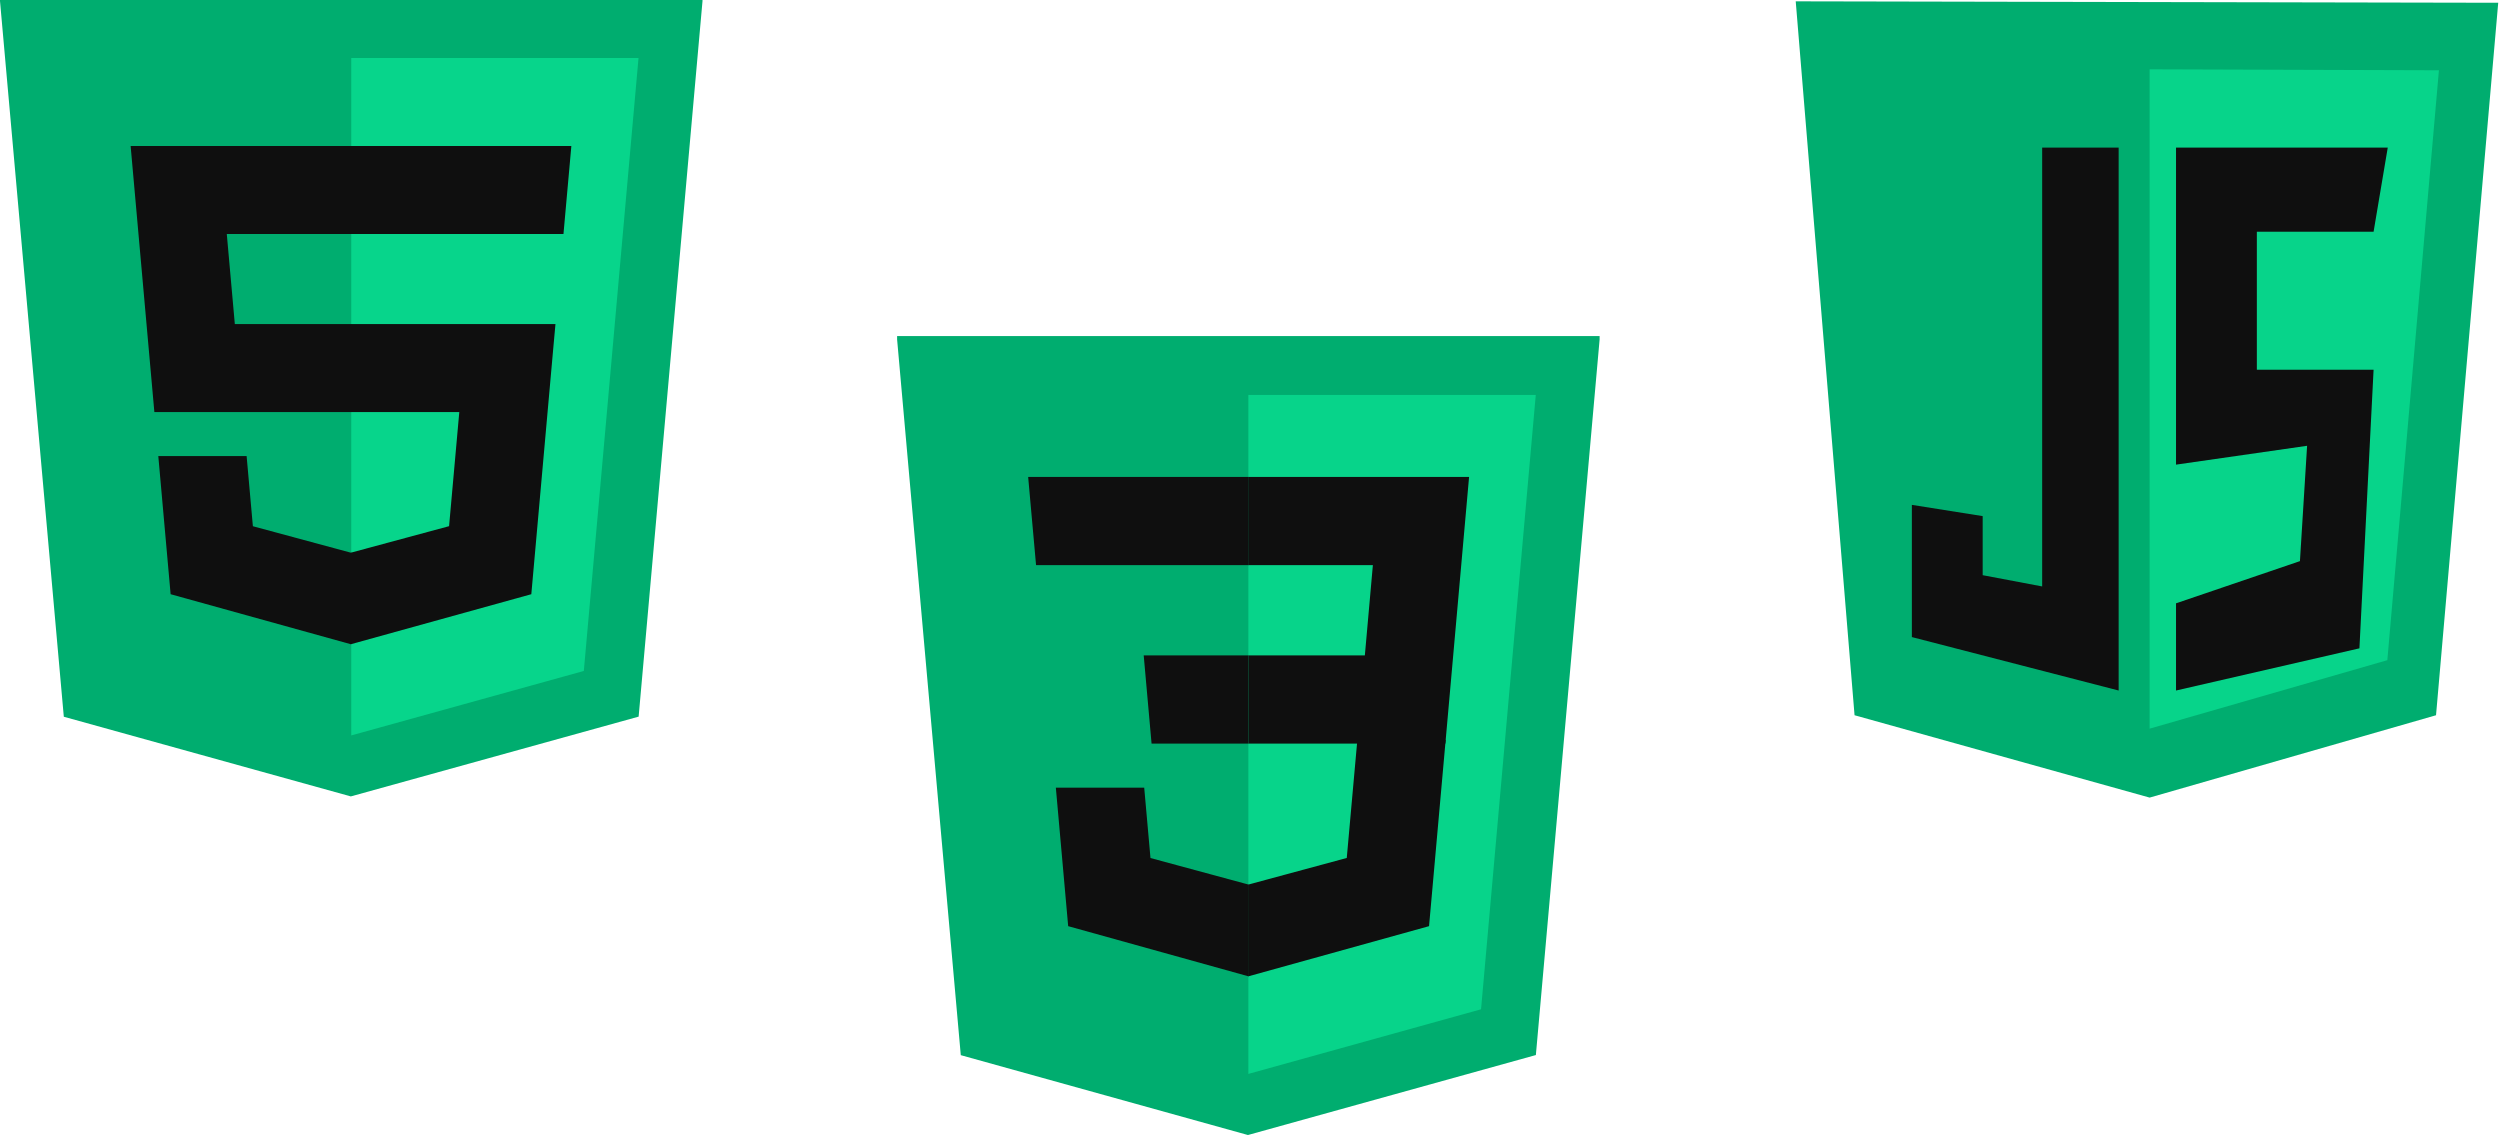<svg xmlns:xlink="http://www.w3.org/1999/xlink" width="311" height="142" viewBox="0 0 311 142" fill="none" xmlns="http://www.w3.org/2000/svg"> <g clip-path="url(#clip0_20_345)" fill="none"> <path d="M87.411 -0.08L79.446 89.149L43.642 99.074L7.938 89.162L-0.019 -0.08H87.411Z" fill="#00AD6F"></path> <path d="M43.696 91.487L72.627 83.467L79.433 7.216H43.696V91.487Z" fill="#07D58B"></path> <path d="M28.212 29.108H43.696V18.163H16.25L16.512 21.099L19.203 51.261H43.696V40.316H29.212L28.212 29.108ZM30.679 56.734H19.692L21.225 73.92L43.645 80.143L43.696 80.13V68.742L43.648 68.755L31.458 65.463L30.679 56.734Z" fill="#0F0F0F"></path> <path d="M43.658 51.261H57.136L55.865 65.456L43.658 68.751V80.138L66.096 73.92L66.261 72.07L68.833 43.255L69.1 40.316H43.658V51.261ZM43.658 29.081V29.108H70.096L70.316 26.648L70.814 21.099L71.076 18.163H43.658V29.081V29.081Z" fill="#0F0F0F"></path> </g> <g clip-path="url(#clip1_20_345)" fill="none"> <path d="M119.521 131.262L111.563 41.81H199.03L191.062 131.248L155.243 141.197L119.521 131.262Z" fill="#00AD6F"></path> <path d="M155.297 133.595L184.242 125.555L191.051 49.127H155.297V133.595Z" fill="#07D48A"></path> <path d="M155.297 81.534H169.787L170.786 70.3H155.297V59.328H155.336H182.754L182.492 62.271L179.803 92.506H155.297V81.534Z" fill="#0F0F0F"></path> <path d="M155.364 110.025L155.314 110.039L143.12 106.738L142.34 97.989H136.413H131.347L132.881 115.215L155.311 121.455L155.364 121.441V110.025Z" fill="#0F0F0F"></path> <path d="M168.855 92.04L167.537 106.731L155.325 110.032V121.447L177.773 115.214L177.939 113.362L179.842 92.04H168.855Z" fill="#0F0F0F"></path> <path d="M155.336 59.328V66.143V70.271V70.3H128.92H128.885L128.665 67.833L128.165 62.271L127.903 59.328H155.336Z" fill="#0F0F0F"></path> <path d="M155.297 81.533V88.348V92.476V92.505H143.29H143.255L143.035 90.038L142.539 84.476L142.277 81.533H155.297Z" fill="#0F0F0F"></path> </g> <g clip-path="url(#clip2_20_345)" fill="none"> <path d="M230.706 88.976L223.388 0.166L310.779 0.344L303.042 88.976L267.414 99.221L230.706 88.976Z" fill="#00AD6F"></path> <path d="M267.414 90.644V8.624L303.402 8.743L296.984 82.126L267.414 90.644Z" fill="#07D48A"></path> <path d="M263.56 18.363H254.046V72.953L246.645 71.553V64.205L237.836 62.805V79.252L263.56 85.901V18.363ZM270.697 18.363H297.036L295.274 28.826H280.752V45.996H295.274L293.512 80.652L270.697 85.901V75.053L286.112 69.804L287.003 55.456L270.697 57.801V18.363Z" fill="#0F0F0F"></path> </g> <defs> <clipPath id="clip0_20_345"> <rect width="87.392" height="99.387" fill="white"></rect> </clipPath> <clipPath id="clip1_20_345"> <rect width="87.391" height="99.387" fill="white" transform="translate(111.601 41.81)"></rect> </clipPath> <clipPath id="clip2_20_345"> <rect width="87.391" height="99.387" fill="white" transform="translate(223.388)"></rect> </clipPath> </defs> </svg>